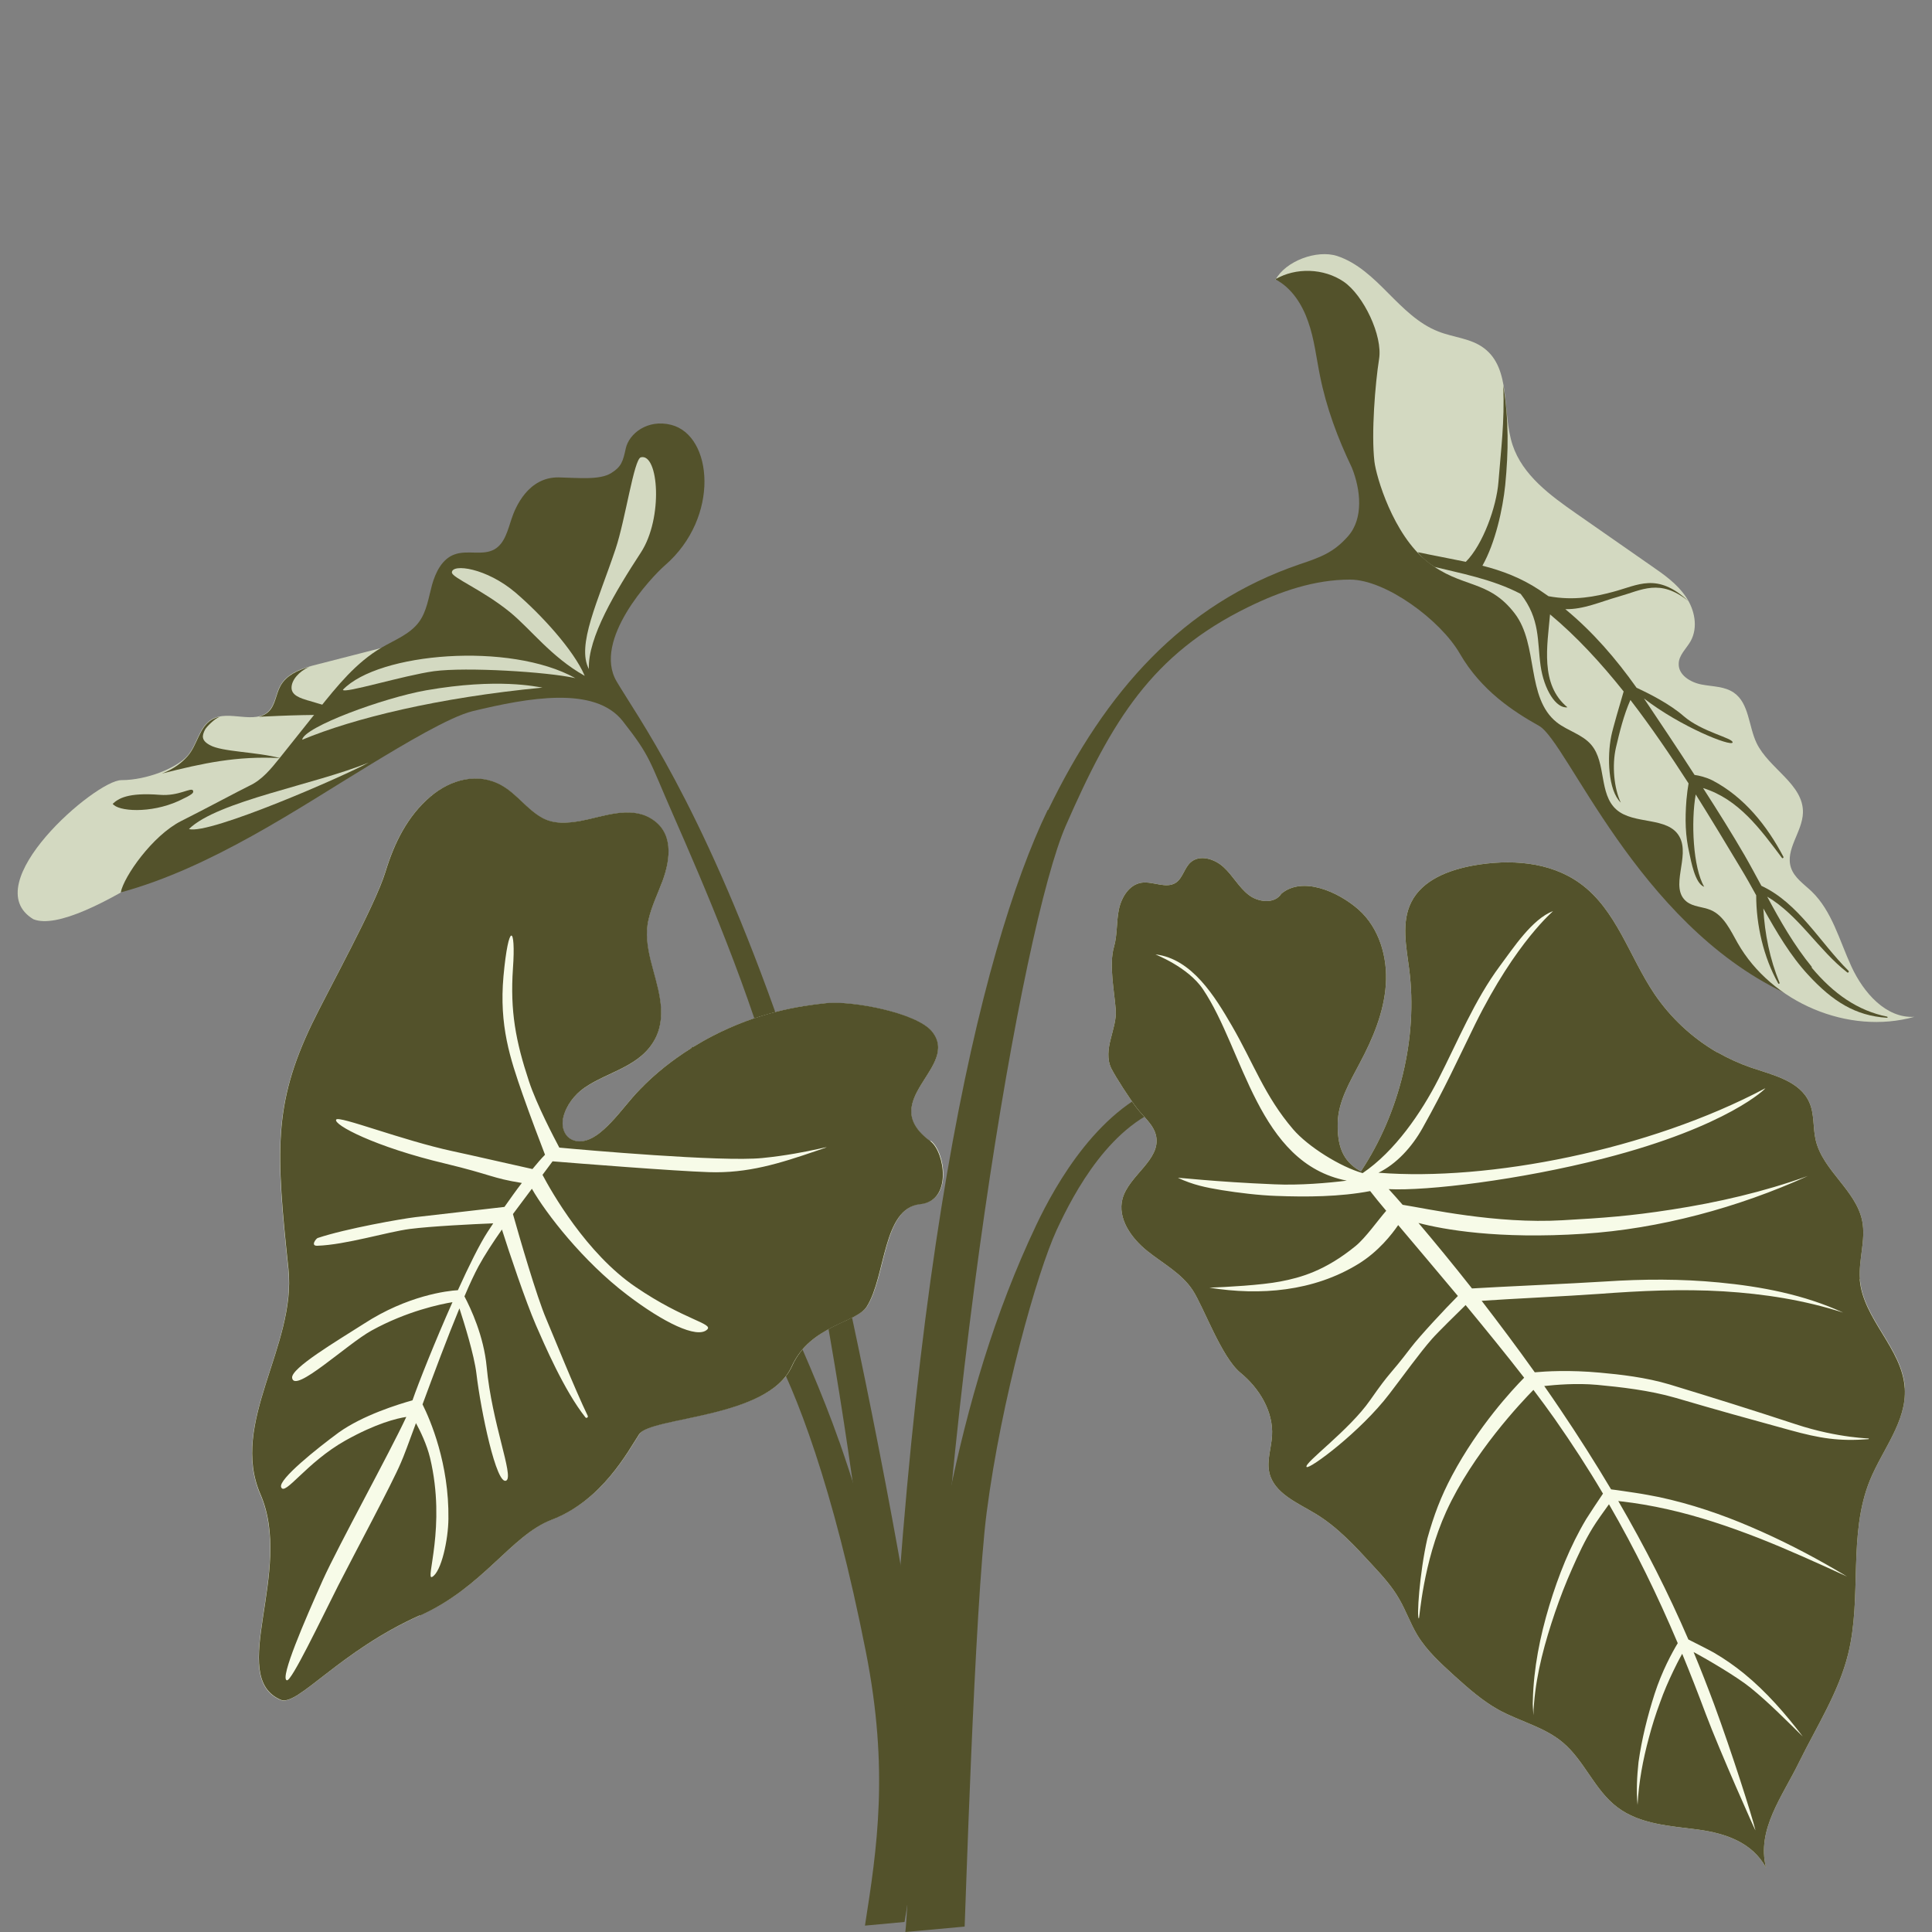 <?xml version="1.0" encoding="UTF-8"?>
<svg id="Layer_1" xmlns="http://www.w3.org/2000/svg" version="1.1" viewBox="0 0 1000 1000">
  <rect x="0" y="0" width="1000" height="1000" fill="#808080" stroke="none"/>
  <!-- Generator: Adobe Illustrator 29.0.1, SVG Export Plug-In . SVG Version: 2.1.0 Build 192)  -->
  <defs>
    <style>
      .st0 {
        fill: #f7fbe8;
      }

      .st1 {
        fill: #d3d9c1;
      }

      .st2 {
        fill: #53522b;
      }
    </style>
  </defs>
  <g>
    <path class="st1" d="M303.4,340.5s-47.5-15.6-76.2,3.3c-28.8,19-61.3,52.7-91.3,72.7-30,20-54.6,34.1-54.6,34.1-25.5,16.4-52,30-64,25.2-30.2-18.1,32.2-72,45.5-72s28.8-6.4,34.2-12.6c5.1-5.8,5.9-15,12.6-18.9,8.9-5.1,22.3,3,29.5-4.3,3.4-3.5,3.6-9,6-13.2,3.7-6.6,11.8-9.1,19.1-10.9,36.6-9.4,109.7-28.1,109.7-28.1,0,0,27.4,18.6,29.5,24.6Z"/>
    <path class="st2" d="M145,392.4c-12.4-3.3-30-3.2-36.3-6.7-4.7-2.5-4.1-5-2.6-8,.7-1.4,5.1-5.9,7.7-6.7-1.5.2-2.8.8-4.1,1.5-6.6,3.8-7.5,13.1-12.6,18.9-2.9,3.3-7.1,6.6-13.3,9h0c21.2-5.4,38.9-9.2,61.2-8Z"/>
    <path class="st2" d="M159.5,362.6c-3.9-1.2-8.5-2.6-8.6-6.5-.1-4.1,3.9-8.6,9.1-10.9-6,1.8-11.8,4.4-14.8,9.8-2.4,4.3-2.6,9.8-6,13.2-1.5,1.5-3.3,2.3-5.2,2.8,0,0,0,0,0,0,12.4-.6,32.5-1.5,44.9-.5-1.6-3.1-12.5-5.8-19.3-7.9Z"/>
    <path class="st2" d="M58.3,416c2.7,4,19.5,5.2,34.1-1.4,7.3-3.4,8-4.2,7.5-5.4-.9-1.9-7.3,3-17.2,2.2-16.7-1.3-21.5,2-24.3,4.6Z"/>
    <path class="st2" d="M401.2,523.6c-39.2-109.6-71.5-152.9-82.1-171-12.4-21.3,17.9-53.8,25.1-60,28.6-24.8,24.8-67.2,3.2-72.7-12.2-3.1-21.8,4.5-23.5,12.2-1.5,6.9-2.3,9.5-7.6,12.8-6,3.7-17.2,2.4-27.2,2.2-15.8-.2-22.4,15.6-24.3,21.4-2,5.9-3.5,12.7-8.8,15.8-6.1,3.5-14.1.2-20.8,2.7-6.4,2.3-9.8,9.3-11.6,15.8-1.8,6.6-2.7,13.6-6.7,19.1-4.7,6.4-12.6,9.3-19.4,13.3-13.2,7.7-23,19.9-32.6,31.9-6.7,8.4-13.4,16.8-20.1,25.2-4.5,5.6-9.2,11.4-15.7,14.4-4.4,2.1-23.8,12.5-35.4,18.3-14.8,7.5-29.6,28.7-31.2,36.9,46.8-12.7,92.2-43.7,128.3-65.6,18.4-11.2,42-25.3,53.8-28.2,28.6-6.9,63.2-13.3,77.7,5.1,14.6,18.6,13.6,20.1,26,48.3,15.7,35.8,40.1,92,55,147.7,35.8,134,55.1,326.7,60.3,410h24.3c1-79.4-60.2-381.1-86.9-455.9Z"/>
    <g>
      <path class="st1" d="M331.7,236.7c9.2-2.3,11.7,31.4,0,49.3-13.1,20.1-27.5,43.9-26.9,60.3-6.5-12.3,4.7-35,13.8-62.1,5.2-15.6,9.5-46.5,13.1-47.5Z"/>
      <path class="st1" d="M302.6,349.8c-17.4-9.8-27.8-24.1-38.7-33-14.3-11.6-30-17.8-30-20.5,0-4.7,17.9-2.4,33,10.5,13.1,11.2,30,29.6,35.7,42.9Z"/>
      <path class="st1" d="M297.8,351c-14.8-3.3-56.5-5.8-73.1-3.6-15.9,2.2-47.2,11.9-47.2,9.6,18.4-19.2,86.3-24.9,120.3-6Z"/>
      <path class="st1" d="M220.6,357.3c-22.1,3.9-63.3,19-64.2,25.6,26.9-11.2,70.3-21.8,124.4-27-3.1-.4-23-5.1-60.2,1.4Z"/>
      <path class="st1" d="M97.8,429.1c10.4,3.2,81.7-28,93-34.4-27.6,11.4-78.2,19.9-93,34.4Z"/>
    </g>
  </g>
  <g>
    <path class="st2" d="M542.5,419.3c29.8-61.6,69.6-106.5,130.1-127.2,10.7-3.6,17.6-6,25.1-14.5,8.2-9.2,6.6-24.2,2-35.6-7.3-15.2-13.2-31-16.5-47.6-1.9-9.3-2.9-18.9-6.1-27.9-3.1-9-8.6-17.6-17.1-22,0,0,29.2-17.9,49.6,7.3,20.4,25.2,76.5,92.1,86,118.8,9.5,26.8,57.1,86.8,70.7,110.2,41.2,70.7,57.2,133,57.2,133-76.3-36.3-112.3-130-126.9-138.1-13.2-7.4-29.9-18.2-41-37.4-10.1-17.5-38.6-38.4-56.9-38.3-18.3,0-36.1,6.1-52.6,14.2-49.9,24.4-70.6,58.7-94.5,113.3-22.2,50.9-65.4,296.9-73.1,558.5h-21.6c9.7-326.1,50.6-494.7,85.4-566.8Z"/>
    <path class="st1" d="M660,144.6c10.7-6.3,25.2-5.8,35.5,1.2,10.2,7,20.3,27.9,18.3,40.1-2,12.6-4.1,38.5-2.4,53,.9,7.7,9.6,37.7,27.4,51.8,17.6,14,31.5,8.9,45.2,26.8,12.5,16.3,5.7,43.6,21.8,56.4,5.6,4.4,13.3,6.2,17.9,11.7,7.8,9.3,3.8,25.3,12.9,33.4,9.1,8.1,26.8,3.4,32.7,14.1,5.7,10.3-5.5,26.3,3.7,33.6,3.4,2.7,8.3,2.6,12.4,4.3,6.9,2.9,10.3,10.6,14,17.1,17.5,30.8,57.4,47.8,91.5,38.2-14.8.9-26.4-12.6-32.6-26-6.2-13.4-10-28.7-20.6-38.9-4-3.8-9-7.1-10.7-12.3-3.1-9.4,5.9-18.5,6.2-28.4.4-14.8-17.6-22.8-24-36.1-4.2-8.8-3.8-20.6-11.8-26.1-4.8-3.3-11-3.1-16.7-4.2-5.7-1.1-12-4.9-11.8-10.7,0-4.5,4-7.9,6.2-11.8,3.9-7.1,2.1-16.2-2.5-22.9-4.5-6.7-11.3-11.5-18-16.1-12.9-9-25.7-17.9-38.6-26.9-13.5-9.4-27.9-19.9-33.1-35.6-5.6-17-.5-39.4-14.8-50.1-6.7-5.1-15.7-5.5-23.6-8.6-10.3-4-18.2-12.1-26-19.9-7.7-7.8-16-15.8-26.4-19.2-10.5-3.4-26.7,2.6-31.9,12.3Z"/>
    <path class="st2" d="M937.9,500.6c-9.2-11.2-16.4-23.8-23.2-36.5,16.4,9.7,26.4,27.5,41.4,39.2.5.4,1.1-.3.7-.8-14.9-14.8-25.8-35-45.1-44-2.9-5.3-5.7-10.6-8.7-15.8-6.2-10.7-13.7-22.7-21.5-34.8,18.4,5.7,29.6,21.2,40.8,36.1.3.5,1,0,.8-.5-8.4-16-20.3-31-36.8-39.6-3.2-1.6-6.9-2.5-9.2-2.8-9-14-18.3-27.8-26.2-39.6,0,0,0,0,0,0,19,14.7,45.2,25.1,45.9,22.8.3-2.3-15.8-5.4-25.3-13.6-7.3-6.4-18.1-11.8-24.4-14.7-10.7-15.1-22.7-29-36.9-40.7,9.5.2,18-3.8,27.6-6.5,12.1-3.4,21.3-9.5,36.1,2.3-16.3-15-25.9-8.2-39.2-4.7-8.8,2.3-19.6,4.7-33.2,2.2-1.6-1.1-3.2-2.2-4.8-3.3-9.4-6.2-19.2-9.9-29.4-12.5,6.7-11.9,10.5-29.2,11.8-41.7,1.7-17.5,1.9-33.7-1-51.6.7,19.7-1.2,32.9-2.5,49.9-1,13-8.1,32.6-16.9,41.4-8.1-1.7-16.4-3.2-24.9-5,2.3,3,5.3,5.4,8.6,7.6,12.8,3.2,30.1,6.3,44.7,14,10.2,13.1,8.5,24.4,10.3,37.1,1.7,12.3,8,22.4,13.9,21.6-14.3-11.8-10.4-32-9-48.1,13.7,11.4,26.3,25.1,38.1,39.9-1.9,6.5-5.6,19-6.4,23-2.2,10.8-1.7,28.2,4.9,34.5-3.5-7.4-4.6-19.2-2.5-28.4,1.9-8.1,4-16.8,7.5-24.7,10.7,13.9,20.7,28.6,30.1,43.2-.4,2.2-.8,5.2-1.1,8.5-.8,10.3-.6,18.5,1.5,27.6.9,4,2.9,15.8,7.7,17.4-5.8-9.8-6.9-33.7-4.4-47.8,8.2,13.1,16,26,23.3,38.2,2.8,4.6,5.4,9.3,8,14,0,15.4,3.8,32.1,11.4,45.6.2.4.9.1.7-.3-5-12.1-7.7-25.4-8.4-38.5,6.9,12.3,14,24.5,23.4,34.6,12.4,13.4,24.2,21,40.6,22,.4,0,.5-.5,0-.6-15.1-3.1-27.6-11.7-39.1-25.5Z"/>
  </g>
  <g>
    <g>
      <path class="st2" d="M605.8,560.6c-36.4,10.9-59.6,52.8-69.4,73.4-21.7,45.7-35.5,93.2-45.4,141.6-15.6,76-21.2,218.3-22.4,224.4l30.7-2.8c.2-1.4,5.1-165.5,11.4-214.4,7.6-58.7,26.1-124.2,36.2-146.1,8.9-19.2,28.2-56.1,59.8-65l-1-11Z"/>
      <path class="st0" d="M986,718.4c-1.3-20.5-21.7-35.8-23.3-56.3-.8-10,3.1-20.2,1.2-30-3.1-16-20.4-26.1-24.1-42-1.5-6.4-.6-13.5-3.3-19.5-4.9-11.1-18.6-14.1-30.1-18-6.1-2.1-12-4.8-17.6-8,0,0-.1,0-.2,0-12.7-7.4-23.8-17.7-32.1-29.9-13.1-19.3-19.8-43.9-38.7-57.5-15.6-11.3-36.4-12.6-55.3-9.2-12.6,2.3-26.2,7.4-32,18.9-5.3,10.5-2.6,23.1-1.1,34.8,4.6,35.7-5.1,74.6-25,104.6-9.9-5.4-12.2-13.8-12-25,.2-11.2,6.3-21.3,11.5-31.2,6.7-12.6,12.4-26.1,13.4-40.4,1-14.2-3.4-29.4-14.1-38.9-10.7-9.4-29.1-17.4-40-8.2-3.4,5.4-12,4.5-17,.5-5-3.9-8.1-9.9-12.8-14.2-4.7-4.4-12.5-6.8-17.2-2.5-3.2,2.9-4,8.1-7.6,10.5-5.1,3.3-11.8-.9-17.8,0-6.4,1-10.4,7.6-11.7,14-1.3,6.3-.7,13-2.5,19.2-2.7,9.2.2,23,.9,32.5.4,5.1-1.4,10.2-2.6,15.2-1.3,5-2,10.5.3,15.2,2.3,4.6,9.6,15.8,13.2,20.5,3.6,4.7,8.8,8.7,10,14.5,2.5,12.4-14.1,20.3-17.4,32.5-2.7,10.1,4.5,20.3,12.7,26.9,8.2,6.6,18,11.7,23.7,20.5,5.7,8.8,14.8,34.5,24.6,42.6,9.8,8,17.2,20.1,16.4,32.7-.4,6.4-2.8,12.8-1.4,19,2.4,10.7,14.5,15.6,23.9,21.3,11.3,6.8,20.4,16.7,29.4,26.5,5.1,5.5,10.2,11.1,13.9,17.6,3.5,6,5.8,12.7,9.4,18.7,4.9,8.1,12.1,14.6,19.1,21,7.1,6.4,14.4,12.9,22.8,17.6,11,6.1,23.8,8.9,33.4,17,11.2,9.4,16.5,24.7,28.2,33.5,11.7,8.9,27.4,9.7,41.9,11.6,14.6,2,28,6.8,35.1,19.7-5-19.8,8.4-36.7,17.3-55,9-18.3,20.3-35.8,25.2-55.6,7.3-29.5-.2-61.9,11.3-90,6.5-15.9,19.1-30.5,18-47.6Z"/>
      <path class="st2" d="M962.7,662.1c-.8-10,3.1-20.2,1.2-30-3.1-16-20.4-26.1-24.1-42-1.5-6.4-.6-13.5-3.3-19.5-4.9-11.1-18.6-14.1-30.1-18-6.1-2.1-12-4.8-17.6-8,0,0-.1,0-.2,0-12.7-7.4-23.8-17.7-32.1-29.9-13.1-19.3-19.8-43.9-38.7-57.5-15.6-11.3-36.4-12.6-55.3-9.2-12.6,2.3-26.2,7.4-32,18.9-5.3,10.5-2.6,23.1-1.1,34.8,4.6,35.7-5.1,74.6-25,104.6-9.9-5.4-12.2-13.8-12-25,.2-11.2,6.3-21.3,11.5-31.2,6.7-12.6,12.4-26.1,13.4-40.4,1-14.2-3.4-29.4-14.1-38.9-10.7-9.4-29.1-17.4-40-8.2-3.4,5.4-12,4.5-17,.5-5-3.9-8.1-9.9-12.8-14.2-4.7-4.4-12.5-6.8-17.2-2.5-3.2,2.9-4,8.1-7.6,10.5-5.1,3.3-11.8-.9-17.8,0-6.4,1-10.4,7.6-11.7,14-1.3,6.3-.7,13-2.5,19.2-2.7,9.2.2,23,.9,32.5.4,5.1-1.4,10.2-2.6,15.2-1.3,5-2,10.5.3,15.2,2.3,4.6,9.6,15.8,13.2,20.5,3.6,4.7,8.8,8.7,10,14.5,2.5,12.4-14.1,20.3-17.4,32.5-2.7,10.1,4.5,20.3,12.7,26.9,8.2,6.6,18,11.7,23.7,20.5,5.7,8.8,14.8,34.5,24.6,42.6,9.8,8,17.2,20.1,16.4,32.7-.4,6.4-2.8,12.8-1.4,19,2.4,10.7,14.5,15.6,23.9,21.3,11.3,6.8,20.4,16.7,29.4,26.5,5.1,5.5,10.2,11.1,13.9,17.6,3.5,6,5.8,12.7,9.4,18.7,4.9,8.1,12.1,14.6,19.1,21,7.1,6.4,14.4,12.9,22.8,17.6,11,6.1,23.8,8.9,33.4,17,11.2,9.4,16.5,24.7,28.2,33.5,11.7,8.9,27.4,9.7,41.9,11.6,14.6,2,28,6.8,35.1,19.7-5-19.8,8.4-36.7,17.3-55,9-18.3,20.3-35.8,25.2-55.6,7.3-29.5-.2-61.9,11.3-90,6.5-15.9,19.1-30.5,18-47.6-1.3-20.5-21.7-35.8-23.3-56.3ZM967.2,744.9c-15.4,1.2-25.2-.4-40.8-4.7-23.3-6.4-36-9.9-59.2-16.7-13.4-3.9-28.7-5.6-40.5-6.7-10.9-1-21.7,0-27.4.6,2.7,3.9,5.5,7.9,8.1,11.8,9.6,14.2,18.4,28.1,26.5,41.7,3.6.4,9.7,1.4,12.6,1.8,4.1.6,8.2,1.4,12.3,2.2,16.3,3.5,32.3,8.9,47.6,15.5,15.2,6.5,30,14.1,44.2,22.4,1.8,1.1,3.6,2.1,5.4,3.2-15.1-6.9-30.2-13.8-45.7-19.9-15.4-6-31.1-11.3-47.2-14.9-8-1.8-16-3.2-24.1-4.1-.3,0-.8-.1-1.4-.2,14.1,24.3,26,47.8,36.3,71.7,4.2,2.1,11.1,5.6,13.2,6.8,5.5,3.2,10.8,6.9,15.7,10.9,11.5,9.4,21.3,20.7,30.3,32.5-8.8-8.6-17.4-17.4-27-25.2-6.9-5.6-22.2-14.6-29.5-18.5,3.7,8.9,7.2,17.9,10.6,27,9.2,25,19.6,57.7,21.4,65.2.3,1.3-18.7-41.5-25.6-59.9-4-10.7-8.1-21.2-12.3-31.4-1.6,2.8-3.7,7-4.5,8.7-2.6,5.4-5,10.9-7,16.6-2.2,5.9-4.1,11.9-5.7,18-3.1,11.4-5.3,23.1-5.9,34.9-.7-7.4-.3-14.8.5-22.2,1.7-12,4.6-23.6,8.3-35.2,3.8-11.8,9.1-21.5,12-26.3-10.5-24.8-22-48.4-35.6-71.9-2.3,3.1-6.8,9.5-8.3,12-4.2,6.8-7.6,14.1-10.8,21.4-3.3,7.4-6.2,14.9-8.8,22.5-5.2,15.3-9.6,31.1-10.9,47.3-.2,2-.3,4-.3,6-.1-2.6-.5-5.1-.3-7.7.4-16.6,3.7-33.1,8.5-49,4.7-15.5,10.8-30.9,19.1-44.8,1.6-2.6,6.2-9.5,8.7-13.2-7.6-12.9-15.9-25.7-25-38.7-3.3-4.7-7-9.7-11-15-6.2,6.3-31.4,32.9-45.1,62.9-12.2,26.8-13.8,55.4-14.2,55.4-1.2,0,.3-23.4,4.4-41.4,3.4-12.1,6.9-21.5,12.8-32.6,13.6-25.5,31.1-44.3,37.3-50.6-9.3-12-19.9-25-30.3-37.6-3.8,3.7-14.5,14.2-17.3,17.4-6.7,7.6-14.8,19-22.1,28.5-15,19.7-41.5,39.3-42.9,37.9-1.8-1.8,22-18.9,32.9-34.6,11.1-15.9,9.3-11.7,21.1-27.2,4.4-5.8,17.7-20.1,24.3-26.7-11.1-13.3-21.9-26-30.9-36.7-3.3,4.8-10.2,13.7-20.6,20.1-23.3,14.3-50.8,16.5-77.1,12.3,8.3-.3,26.9-1.3,36.7-3.2,10.5-2,23.2-5.5,39-18.4,5.3-4.4,11.5-13.3,15.8-18.2-3.2-3.8-6-7.2-8.3-10.2-15.7,3-33,3.1-48.7,2.5-8.8-.3-19.5-1.6-28.2-3-8.4-1.4-14.7-2.7-22.5-6.3-.8-.4,18.2,2,49.8,3.3,13.2.6,27.8-.7,37.5-1.9-46.1-9-53.3-67.6-74.4-99-7.9-11.8-25.2-18.2-24.6-18.1,18.9,2.2,30.9,22.1,39.5,36.9,11.3,19.5,16.9,36.3,31.7,53.6,7.8,9.1,24.6,19.5,36,22.7,16.7-11.3,30.3-31.2,39.2-48.6,10.1-19.7,18.6-40.8,31.9-58.7,6.8-9.1,16.6-24.2,27.4-28.3.6-.2-18.9,15.3-40.3,58.6-9.6,19.6-15.3,32.4-27.2,53.7-5.6,10-13.6,18.6-22.8,23.1,57,4.5,139.9-11.7,200.2-43.7.8-.4-18.9,19.7-83.6,36.3-43.7,11.2-91.5,16.9-111.3,15.9,2.2,2.4,4.6,5.1,7.2,8.1,12.7,2,48.3,10,82.7,8,21.5-1.2,35.1-2.2,56.4-5.5,24-3.7,47.8-9.2,70.6-17.4-35.9,16.3-76.8,27.4-116.1,29.9-44.3,2.9-72.5-2.2-85.4-5.6,8.2,9.7,17.7,21.2,27.7,33.9,12.3-.8,51.7-2.5,68.9-3.6,19.7-1.3,39.3-1.4,58.9.5,22,2.1,44.1,6.3,64.3,15.6-20.2-6.5-40.8-9.7-61.9-11-21.5-1.3-42.8-.3-64.2,1.3-16.5,1.2-47.1,2.6-61,3.6,9,11.7,18.4,24.2,27.5,37,5.6-.5,17.8-1.3,33.9.2,10.1.9,23.6,2.4,35.9,6.1,23,7,42.5,13.1,65.3,20.6,22.4,7.4,39.7,7.3,37.8,7.4Z"/>
    </g>
    <g>
      <path class="st2" d="M434.3,745.9c-17-48.6-47.6-107.3-55.6-132.3-.2-.6-.4-1.2-.5-1.8-6,1.3-12,3.3-17.6,6.2-2.2,1.1-4.3,2.5-6.3,4,18.9,16.4,30,48.1,44.6,74.3,12.8,23.1,32.3,72.6,49.3,158.8,12,60.9,5.8,101.4-.5,141.6l20.5-1.9c13.3-74.5-6.8-171.6-33.9-249Z"/>
      <path class="st0" d="M481.5,590.8c-28.8-21.1,15.8-38.3.8-56.8-8.1-9.9-41.6-16-54.5-14.7-14.7,1.5-35.8,4.9-59.4,17.2-3.3,1.7-6.6,3.6-9.7,5.5-.2,0-.5.1-.7.2-.3,0-.4.3-.4.5-9.6,6-18.6,13.1-26.5,21.3-5.3,5.4-9.7,11.6-14.9,17-4.2,4.4-10.6,10.5-17.3,9.8-6.5-.7-8.8-6.9-7.4-12.5,1.5-6.1,5.8-11.6,10.8-15.1,12.4-8.6,29.2-10.9,36.8-25.6,6.6-13,.8-27.4-2.4-40.4-1.7-7-2.8-14.1-1.1-21.2,1.6-6.9,4.8-13.4,7.3-20.1,4.1-11.3,5.8-25.2-6.3-32.3-11-6.5-24.8-.7-36.2,1.4-6.8,1.2-14,1.8-20.2-1.8-7.7-4.4-12.8-12.1-20.5-16.5-12.4-7.1-26.7-3.1-37,5.7-12,10.2-18.8,24.2-23.3,39-5.4,17.7-30.1,62.1-38.1,78.8-20,41.7-18.5,66.3-12.1,126.7,4.2,39.9-30.6,79.6-14.5,116.6,17.4,40-17.4,94.4,10.5,106.4,8.6,3.7,30.4-25.2,72.2-43.8,33-14.7,47.3-41.6,68.4-49.7,26.2-10,39.6-35.7,45.2-44.2,6-9.2,66.7-8.1,78.9-35,9.8-21.7,33.5-22.4,39-31.2,9.9-15.9,8.1-50.9,27.6-52.9,16.9-1.7,12.6-27.2,5.3-32.6Z"/>
      <path class="st2" d="M217.2,836.3c33-14.7,47.3-41.6,68.4-49.7,26.2-10,39.6-35.7,45.2-44.2,6-9.2,66.7-8.1,78.9-35,9.8-21.7,33.5-22.4,39-31.2,9.9-15.9,8.1-50.9,27.6-52.9,16.9-1.7,12.6-27.2,5.3-32.6-28.8-21.1,15.8-38.3.8-56.8-8.1-9.9-41.6-16-54.5-14.7-14.7,1.5-35.8,4.9-59.4,17.2-3.3,1.7-6.6,3.6-9.7,5.5-.2,0-.5.1-.7.2-.3,0-.4.3-.4.5-9.6,6-18.6,13.1-26.5,21.3-5.3,5.4-9.7,11.6-14.9,17-4.2,4.4-10.6,10.5-17.3,9.8-6.5-.7-8.8-6.9-7.4-12.5,1.5-6.1,5.8-11.6,10.8-15.1,12.4-8.6,29.2-10.9,36.8-25.6,6.6-13,.8-27.4-2.4-40.4-1.7-7-2.8-14.1-1.1-21.2,1.6-6.9,4.8-13.4,7.3-20.1,4.1-11.3,5.8-25.2-6.3-32.3-11-6.5-24.8-.7-36.2,1.4-6.8,1.2-14,1.8-20.2-1.8-7.7-4.4-12.8-12.1-20.5-16.5-12.4-7.1-26.7-3.1-37,5.7-12,10.2-18.8,24.2-23.3,39-5.4,17.7-30.1,62.1-38.1,78.8-20,41.7-18.5,66.3-12.1,126.7,4.2,39.9-30.6,79.6-14.5,116.6,17.4,40-17.4,94.4,10.5,106.4,8.6,3.7,30.4-25.2,72.2-43.8ZM148.4,869.7c-3.5-1.3,9.2-30.7,18.7-51.9,8.1-17.9,34.5-65.7,43.2-84.4-4.8.7-15.6,3.3-31.5,12.2-20.3,11.4-31.5,29.2-33.3,24.1-1.4-4,18.6-20,29.9-28.3,12.5-8.9,30.6-14.5,38.1-16.6,3-8.7,11.7-30.6,20.7-50.8-6.1,1-23.6,4.6-41.9,14.7-12.7,7-39.9,32.8-41.1,24.5-.7-5,23-19,37.1-28,22.6-14.7,43.3-17.1,48.7-17.4,5.7-12.6,11.3-23.9,15.4-30.2.9-1.4,1.9-2.9,2.9-4.4-10.4.4-32.2,1.5-43.1,2.9-11.7,1.5-33.1,8.2-48,8.7-3.6.1-.6-3.7.2-4,14.6-4.9,43.7-10,50.6-10.8,18.8-2.2,38.5-4.4,46.1-5.3,2.9-4.1,5.9-8.4,9-12.4-15.6-2.5-15.4-4.2-39.5-10-36.7-8.7-58.2-20.2-56.6-22.8,1.4-2.2,34,10.7,60.5,16.4,8.1,1.7,31.5,7.1,41.1,9.2,2.3-2.8,4.5-5.4,6.5-7.4-2.3-6-7.4-19.3-11.6-31.3-6.4-18.4-12.2-35.5-9.9-61.1,2.6-28.4,6.5-26.4,4.9-4-1.5,22,1.4,37.6,8.3,58.4,3.9,11.9,13.2,29.6,15.7,34.3,11.6,1.1,84.1,7.5,105,5.4,24.6-2.4,42.6-8.7,28.3-3.8-19.3,6.6-35.7,11.8-56,11.1-18.1-.6-68.6-4.6-80.8-5.6-1.5,2.1-3.3,4.4-5.2,7,4.5,8.5,22.6,40.7,48.3,58.1,25.1,17.1,40.4,18.8,36.9,22-5.2,4.9-22.8-3.8-41.4-18-22.9-17.4-41.9-42-49.3-54.9-3.1,4.2-6.5,8.6-9.8,13.1,3.2,11.4,12.3,42.8,17.2,54.2,3.3,7.7,14.9,36.6,21.5,50.2.4.8-.7,1.5-1.2.8-11-13.8-21.4-38.1-25.6-47.7-5.3-12.2-13.9-37.8-17.6-49.5-4.7,6.7-9,13.3-12.1,19-2.1,3.9-4.6,9.2-7.3,15.6,3.3,6.3,10,20.5,11.5,36.5,2.7,29.2,14.1,56.4,10.2,58.8-5.1,3.2-13.3-36.5-15.5-55.3-1.2-9.9-6.4-26.4-8.8-33.8-6.3,15.2-13.3,34-19.1,49.7,4,8,13.8,30.7,13.4,59.3-.1,10.6-3.6,27.3-8.4,30-3.9,2.2,7.4-25.9-1.1-61.6-1.7-7-5.1-14-7.3-18-3.6,9.8-6.4,17.4-7.8,20.5-4.7,11.1-24,47-32.4,63.5-9.2,18.2-24.3,49.9-26.6,49.1Z"/>
    </g>
  </g>
</svg>